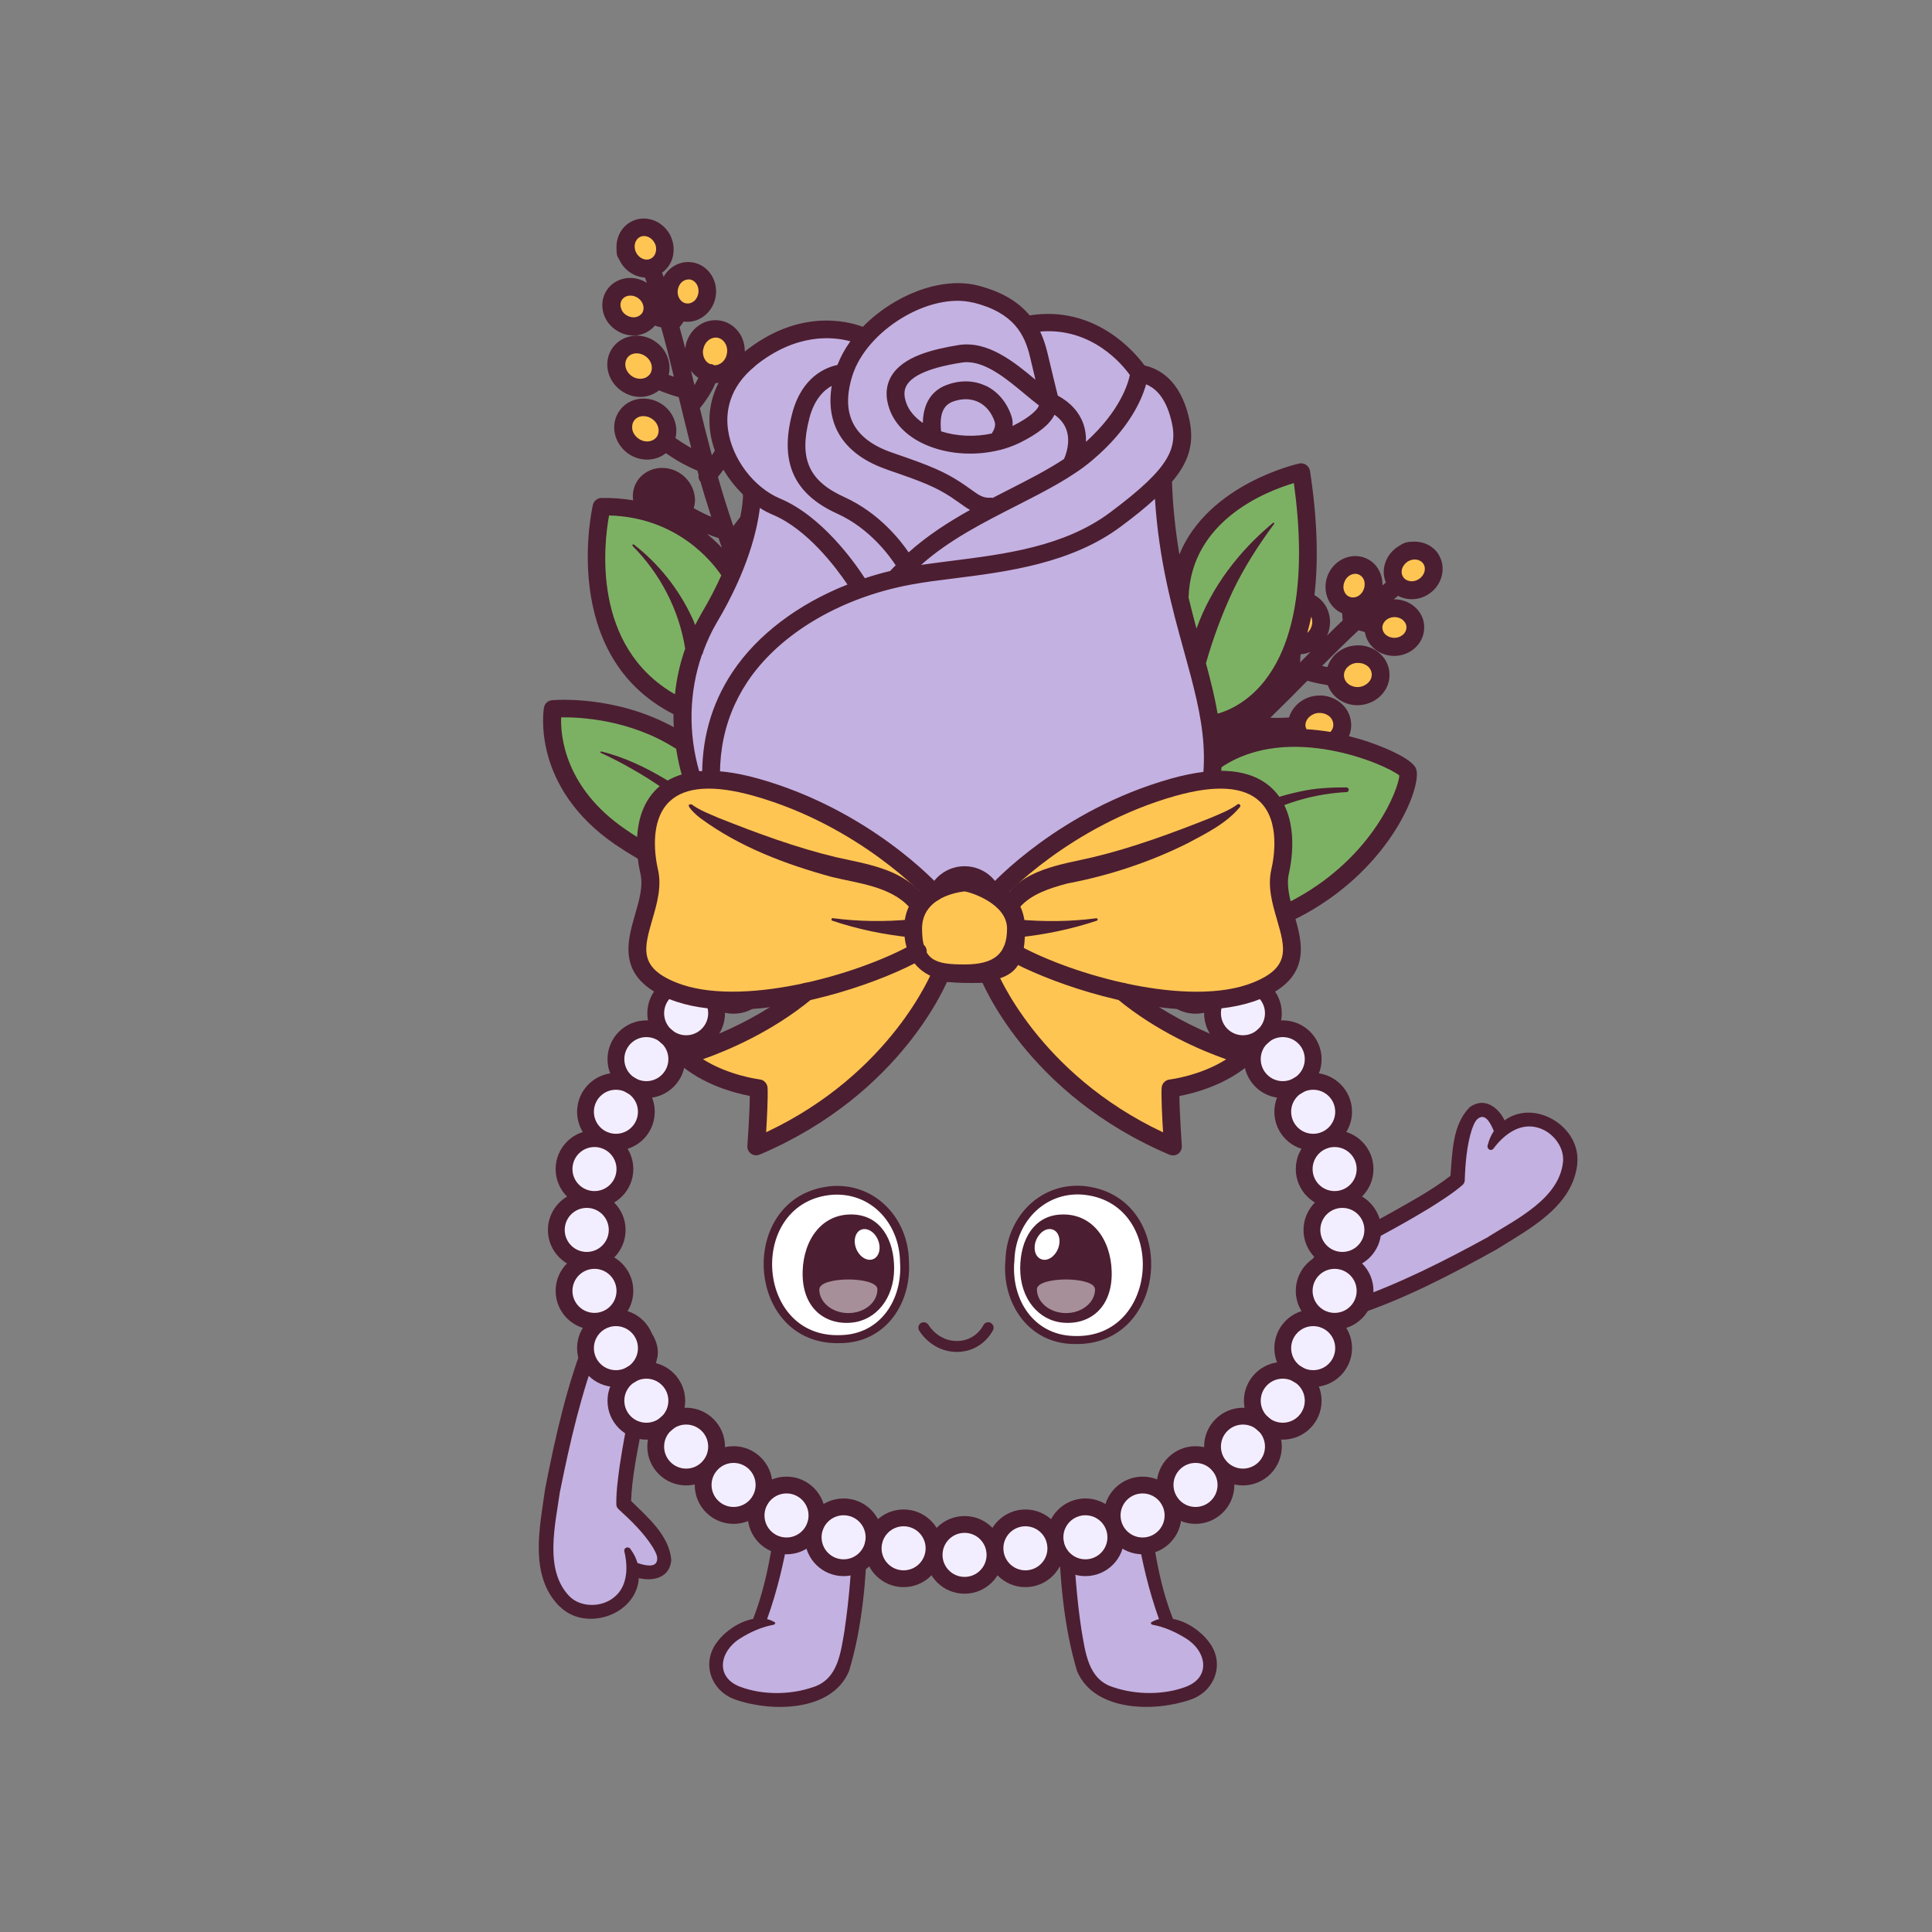 <?xml version="1.0" encoding="UTF-8"?>
<svg xmlns="http://www.w3.org/2000/svg" version="1.1" viewBox="0 0 2000 2000">
  <rect x="0" y="0" width="2000" height="2000" fill="#808080" stroke="none"/>
  <!-- Generator: Adobe Illustrator 29.5.1, SVG Export Plug-In . SVG Version: 2.1.0 Build 141)  -->
  <defs>
    <style>
      .st0 {
        fill: #f3eeff;
      }

      .st1 {
        fill: #c3b1e1;
      }

      .st2 {
        fill: #fff;
      }

      .st3 {
        fill: #4c1e31;
      }

      .st4 {
        fill: #fec553;
      }

      .st5 {
        fill: #7cb164;
      }

      .st6 {
        opacity: .5;
      }
    </style>
  </defs>
  <g id="right_foot">
    <g>
      <path class="st1" d="M1108.6,1574.3c.2,2.9.3,5.8.3,8.8,1.4,34.6,3.7,69.4,8.8,103.8l1,5.5c3.7,22.7,8,48.4,33.6,56,11.5,4,24.7,6.1,37.8,6.1,13.5,0,26.5-2.2,37.8-6.5,11.5-4.2,18.4-11.9,19.4-21.7,1.2-11.6-6.2-24.2-18.8-32-11.9-7.3-22.7-11.7-34.2-14,1.8-1,3.9-1.8,6.1-2.3l1.9-.6-.6-1.8c-10.4-29.1-17.6-59.2-22.5-89.7-.8-4.4-1.5-9-2.1-13.5-9.9-3.7-22.9-5.7-39.4-2.5-6.8,1.3-12.8,3.5-18,6.3l-11-1.8Z"/>
      <path class="st3" d="M1095.7,1585.1c1.5,49.1,5.3,97.9,19.2,144.6,17.6,42.4,80.5,42.8,117.7,29.7,25.4-8.7,35.7-37.9,18.9-59.6-7.9-10.8-22.6-21.3-37.2-23.9-7.5-18.8-12.6-38.5-16.5-58.6-2.5-12.9-4.5-26.1-6.4-39.2,0,0-3.3-8.8-17.6-14.6-7.1-3-16.9-5.2-30.4-5.2-15.4,0-26,3.9-33.2,8.7-11.7,7.9-14.6,18.1-14.6,18.1ZM1111.1,1590s6.3-18.8,32.4-18.8,33.6,14.9,33.6,14.9c5.1,30.6,12.2,60.7,22.7,90-2.9.7-5.7,1.8-8.4,3.6-.2,1,.6,2,1.6,2.2,12.9,2.4,24,7.6,34.4,14,22,13.5,26.4,40.7-.2,50.4-22.7,8.5-51.4,8.2-74.4.4-26.6-7.9-29.2-36.2-33.4-60.2-4.8-32-7.1-64.1-8.4-96.5Z"/>
    </g>
  </g>
  <g id="left_foot">
    <g>
      <path class="st1" d="M885.4,1574.3c-.2,2.9-.3,5.8-.3,8.8-1.4,34.6-3.7,69.4-8.8,103.8l-1,5.5c-3.7,22.7-8,48.4-33.6,56-11.5,4-24.7,6.1-37.8,6.1s-26.5-2.2-37.8-6.5c-11.5-4.2-18.4-11.9-19.4-21.7-1.2-11.6,6.2-24.2,18.8-32,11.9-7.3,22.7-11.7,34.2-14-1.8-1-3.9-1.8-6.1-2.3l-1.9-.6.6-1.8c10.4-29.1,17.6-59.2,22.5-89.7.8-4.4,1.5-9,2.1-13.5,9.9-3.7,22.9-5.7,39.4-2.5,6.8,1.3,12.8,3.5,18,6.3l11-1.8Z"/>
      <path class="st3" d="M883.7,1567c-7.2-4.8-17.7-8.7-33.2-8.7s-23.3,2.2-30.4,5.2c-14.2,5.8-17.6,14.6-17.6,14.6-1.8,13.1-3.9,26.2-6.4,39.2-4,20.1-9.1,39.8-16.5,58.6-14.6,2.7-29.4,13.1-37.2,23.9-16.7,21.7-6.5,50.9,18.9,59.6,37.2,13.1,100.2,12.8,117.7-29.7,14-46.7,17.7-95.5,19.2-144.6,0,0-2.9-10.3-14.6-18.1ZM874.5,1686.5c-4.2,23.9-6.7,52.2-33.4,60.2-23,7.9-51.6,8.1-74.4-.4-26.6-9.6-22.2-36.9-.2-50.4,10.3-6.4,21.4-11.5,34.4-14,1-.2,1.8-1.2,1.6-2.2-2.7-1.8-5.5-2.9-8.4-3.6,10.5-29.3,17.6-59.4,22.7-90,0,0,7.5-14.9,33.6-14.9s32.4,18.8,32.4,18.8c-1.3,32.3-3.6,64.5-8.4,96.5Z"/>
    </g>
  </g>
  <g id="left_hand">
    <g>
      <path class="st1" d="M609.1,1663c10,.9,19.9-1.9,27.3-7.8,18.1-13.9,14.2-39.4,11.7-49.8,0-.3,0-1,.4-1.4.3-.3.7-.5,1.2-.4.8,0,1.4.6,1.9,1.4,3.1,4.2,5.3,8.6,6.6,13.3l.3.9.9.3c4.4,1.4,7.9,2.3,10.9,2.6,8.1.7,10.8-2.9,11.6-6.1,1.2-5.2-1.2-9.5-3.6-14l-.7-1.3c-9.5-15.3-23.6-28.9-36.1-40.2-1-.9-1.6-2.3-1.6-3.7,0-12.9,1.5-24.6,3.2-36.9l.4-3.3c6.1-40.1,14.9-79.3,23.5-115.6,0-3.6-.9-8.2-2.9-11.4-3.5-6.2-11.1-10.4-20.6-11.3-4.5-.4-9.1,0-13,1.1-4,1.2-7.7,4.1-9.7,7.6l-.8,1.8-1.3,3.4c-19.4,50.7-31.5,104.7-40.7,150.8-.6,4.4-1.3,8.9-2.1,13.6-5.1,32.1-11.4,72.1,12,96.6,5.3,5.5,12.8,8.9,21.2,9.7Z"/>
      <path class="st3" d="M579.2,1662.8c26,26.4,77.8,10.1,82-27.3,0-.6,0-1.3,0-1.9,14.7,3.7,32.4-.2,33.7-18.8-2.2-25.4-24.3-44-41.6-61,.9-24,6.1-49.4,10.7-73.3,5-25.6,10.7-51.3,16.8-76.7.9-7.7-1.1-14.5-4.5-20.8-13.5-23.1-55.3-26.6-68.6-1.4-20.8,51.3-32.7,105.3-43.3,159.2-5.5,39.6-17.1,89.9,14.6,122ZM579.8,1543.6c10.2-50.7,22-102,40.6-150.5l1.3-3.3.7-1.6c1.7-2.8,4.9-5.6,8.6-6.7,10.3-2.9,25.8-.6,31.5,9.4,1.8,2.8,2.7,7,2.7,10-9.1,38.3-17.7,76.8-23.6,115.8-1.8,13.3-3.7,26.3-3.6,40.5,0,1.9.9,3.8,2.2,5,12.9,11.7,26.6,25,35.7,39.7,2.7,5,5.3,9,4.2,13.9-1.8,7-11.6,5.1-20.2,2.2-1.4-5-3.7-9.5-6.7-13.6-1.9-4.1-7.6-2.9-6.9,1.6,4.1,16.9,3.3,36.9-11.1,47.9-12.9,10.3-34.4,10.3-46-1.7-26.1-27.3-14.3-73.9-9.5-108.5Z"/>
    </g>
  </g>
  <g id="right_hand">
    <g>
      <path class="st1" d="M1613.7,1180.9c-5.7-8.3-14.3-14-23.5-15.9-22.3-4.9-39.4,14.4-45.6,23-.2.2-.7.7-1.3.6-.4,0-.8-.3-1.1-.7-.4-.6-.5-1.5,0-2.3,1.2-5.1,3.2-9.6,5.9-13.6l.6-.8-.4-.9c-1.7-4.3-3.4-7.6-5.1-10-4.6-6.7-9.1-6.4-12.1-5-4.8,2.5-6.5,7-8.4,11.8l-.5,1.4c-5.6,17.1-6.9,36.6-7.6,53.4,0,1.4-.7,2.7-1.8,3.6-9.8,8.4-19.8,14.6-30.3,21.3l-2.8,1.8c-34.6,21.1-70.3,39.6-103.6,56.3-2.8,2.3-5.7,6-6.9,9.6-2.5,6.7-.8,15.2,4.6,23,2.6,3.7,5.8,7,9.2,9.2,3.5,2.3,8.1,3.2,12,2.6l1.9-.5,3.4-1.1c51.3-17.7,100.4-43.2,141.7-65.8,3.8-2.4,7.7-4.7,11.7-7.1,27.9-16.8,62.5-37.6,66.2-71.3.8-7.5-1.4-15.5-6.2-22.4Z"/>
      <path class="st3" d="M1632.8,1204c3.5-36.9-42.3-66-73.7-45.3-.5.4-1,.8-1.5,1.2-6.6-13.6-21-24.7-36.1-13.8-18,18-18,46.9-20,71.1-19,14.8-41.7,27-62.9,39-22.8,12.7-46.1,24.8-69.5,36.4-6.5,4.3-10.4,10.1-13.1,16.8-9,25.3,15.2,59.4,43.1,53.5,52.6-17,101.7-42.6,149.8-69.3,33.8-21.2,79.9-44.7,84-89.7ZM1541.1,1280.2c-45.4,24.9-92.3,48.7-141.3,65.7l-3.4,1.1-1.7.5c-3.2.5-7.4-.1-10.7-2.3-8.9-6-17.1-19.4-13.1-30.2,1-3.1,3.6-6.6,5.9-8.5,35.2-17.7,70.2-35.9,103.8-56.4,11.3-7.2,22.5-14.1,33.3-23.3,1.5-1.3,2.4-3.1,2.4-4.9.6-17.4,2.1-36.4,7.4-52.8,2.1-5.3,3.5-9.9,8-12.2,6.5-3.1,11.3,5.6,14.7,14-2.9,4.3-4.9,8.9-6.1,13.9-1.9,4.1,2.7,7.7,5.7,4.3,10.3-14,26.1-26.2,43.8-22.3,16.2,3.3,30,19.7,28.2,36.3-4.1,37.5-47.4,58.5-77,77Z"/>
    </g>
  </g>
  <g id="body">
    <path class="st5" d="M697.7,720.3l2.5,1.4.3-2.8c1.8-16.2,5.3-31.9,10.6-47.7-5.7-35.7-21.9-69.9-46.1-97.7,20.9,18.4,37.9,41.3,49.7,66.7,1,1.9,1.7,3.8,2.5,5.8l2.2,5.7,1.8-3.7c2-4,4.1-8,6.4-11.9,7.8-13,14.8-26.3,20.7-39.6l.4-.9-.6-.8c-9.7-14.3-46.7-61-117.7-62.8h-1.6s-.3,1.5-.3,1.5c-5.8,31.2-18.1,137,69.1,187Z"/>
    <path class="st4" d="M1351.4,756.8h1.2c7.8.5,16,1.4,24.5,2.8l1,.2.7-.7c2.5-2.8,3.8-6.2,3.4-9.8-.3-3.7-2.2-7.1-5.3-9.5l-1.6-1c-2.6-1.6-5.7-2.5-9-2.5s-1,0-1.5,0c-8.9.8-15.7,7.9-15.1,15.8.2,1.2.6,2.2,1.2,3.6l.4,1.1Z"/>
    <path class="st4" d="M1404.4,684.4c-8.9.7-15.6,7.8-15,15.7.6,7.3,7.6,13,15.9,13s1,0,1.5,0c8.9-.8,15.6-7.9,15-15.7-.3-3.7-2.2-7-5.3-9.5-.5-.4-1.1-.8-1.6-1.1-2.6-1.6-5.7-2.5-9-2.5s-1,0-1.6,0Z"/>
    <path class="st4" d="M1358.8,650.6c1.8-4.2,2-8.8.3-13l-2.3-5.8-1.3,6.1c-1.4,6.6-2.6,11.9-4,16.6l-1.8,6.1,4.8-4.2c1.9-1.7,3.4-3.7,4.3-5.8Z"/>
    <path class="st4" d="M1451.6,639.1c-2.4-1.4-5.1-2.2-8.4-2.2h0c-8,.2-14.2,5.9-14.1,12.9.1,3.3,1.6,6.4,4.2,8.6,2.8,2.4,6.4,3.7,10.4,3.7h0c4-.1,7.5-1.6,10.3-4.2,2.5-2.3,3.8-5.5,3.8-8.8-.1-3.2-1.6-6.2-4.2-8.4-.7-.8-1.5-1.2-2.1-1.6Z"/>
    <path class="st4" d="M1396.1,619.4c1.4.6,3,.9,4.5.9,5.3,0,10.4-3.7,12.7-9.1,1.6-3.5,1.8-7.5.6-11.1-1-2.8-2.8-5-5.1-6.4-.3-.2-.6-.3-1.4-.7-1.4-.6-3-1-4.5-1-5.3,0-10.4,3.7-12.7,9.1-1.6,3.7-1.8,7.6-.5,11,1.1,3.4,3.4,5.9,6.4,7.1Z"/>
    <path class="st4" d="M1475.1,582.7c-2.2-3.4-6.1-5.4-10.5-5.4s-5.8.9-8.4,2.5c-3.3,2.2-5.6,5.3-6.6,8.9-.9,3.3-.3,6.8,1.4,9.4,2.1,3.4,6,5.4,10.4,5.4s5.8-.9,8.4-2.5c6.7-4.3,9-12.6,5.3-18.4Z"/>
    <path class="st4" d="M669.5,270.6c1.7,0,3.4-.4,5-1.1,2.9-1.5,5.1-4.1,6-7.4,1.1-3.6.7-7.6-1-11-2.5-5.1-7.5-8.5-12.6-8.5s-3.4.4-5,1.1c-2.8,1.4-4.9,3.8-5.9,6.9-1.2,3.6-.9,7.8.9,11.5,2.5,5.2,7.5,8.5,12.7,8.5Z"/>
    <path class="st4" d="M647.5,327.8c2.6,1.6,5.5,2.5,8.4,2.5s1.6,0,2.5-.2c3.4-.6,6.3-2.5,8-5.2,3.7-5.9,1.3-14.1-5.4-18.3-2.6-1.7-5.4-2.5-8.4-2.5s-1.6,0-2.4.2c-3.4.5-6.3,2.4-8.1,5.2-1.7,2.9-2.2,6.2-1.2,9.5,1,3.6,3.3,6.8,6.6,8.9Z"/>
    <path class="st4" d="M710.3,316c.5,0,1,.1,1.5.1,2.7,0,5.4-1,7.7-2.8,2.9-2.4,4.7-5.9,5.3-9.8,1.1-7.8-3.7-15-10.4-15.9-.6-.1-1.1-.1-1.6-.1-2.7,0-5.4,1-7.7,2.8-2.9,2.4-4.7,5.9-5.3,9.8-1.1,7.8,3.7,15,10.5,15.9Z"/>
    <path class="st4" d="M674.2,388.4c4.6-6.4,2.6-15.9-4.7-21.1-3.1-2.3-6.7-3.5-10.2-3.5h-1.9c-4,.7-7.4,2.6-9.5,5.5-4.6,6.4-2.5,15.9,4.7,21.2,3,2.2,6.7,3.4,10.3,3.4s8.8-2,11.3-5.5Z"/>
    <path class="st4" d="M735.1,378.9h1.2c.5,0,1.1.4,1.7.7l.8.5h1c7.3,0,13.6-6.1,14.7-14.1.6-4.5-.4-8.8-2.7-12.2-2.3-3.3-5.5-5.3-9.1-5.8-.7-.1-1.2-.1-1.9-.1-7.2,0-13.5,6.1-14.7,14.3-.6,4.4.4,8.7,2.8,12.2,1.2,1.8,3,3.3,6.2,4.7Z"/>
    <path class="st4" d="M676.5,432.3c-3.1-2.3-6.7-3.5-10.2-3.5h-1.9c-4,.6-7.2,2.5-9.5,5.5-2.1,3-2.9,6.8-2.2,10.8.8,4.1,3.3,7.8,6.9,10.4,3,2.2,6.7,3.5,10.3,3.5s8.8-2,11.3-5.5c4.5-6.5,2.4-15.9-4.8-21.1Z"/>
    <path class="st3" d="M674.2,506c-2.2,3-3,6.8-2.2,10.8.6,2.5,1.8,4.8,3.8,7.3l.4.4.5.2c4.6,1.4,9.4,3.1,14.5,5.3l.5.2h.6c3.6-.8,6.5-2.6,8.2-5.1,2.1-3,2.9-6.8,2.2-10.7-.8-4.2-3.3-7.9-6.9-10.5-3-2.2-6.7-3.4-10.2-3.4s-8.8,2-11.3,5.5Z"/>
    <path class="st5" d="M1340.2,771.2c-29.6,0-55.4,7.2-76.6,21.4l-.8.5v.9c-1.1,22.6-5.7,44.3-14.1,66.2l-2.1,5.6,4.9-3.4c29.7-20.4,61.5-34.3,94.7-41.3,16.6-3.8,33.4-4.3,47.6-4.3v1.2c-31,1.6-62.2,10.2-90.2,24.9-27.9,14.6-52.1,32.6-72.3,54l-.8,1c-11.1,18.7-24.5,35.4-39.7,49.8l-2.5,2.4,3.3.8c11.3,2.6,29.3,5.8,50.9,5.8,36.4,0,70.5-8.7,101.3-25.7,78.2-43.5,105.8-112.5,106.6-128.2v-.9s-.7-.6-.7-.6c-10.4-8.5-58.4-30-109.6-30Z"/>
    <path class="st5" d="M1238.3,657l2-5.6c13.5-38.2,38.7-74.1,72.5-103.8-16.2,22.4-28.9,43.5-38.8,64.3-10.8,23.2-20.3,48.8-27.5,74.2v.5c-.1,0,0,.5,0,.5,5.7,21,9.4,37,12.1,52l.4,2,2-.6c10.9-3.1,31.8-11.8,50.2-35.4,32.4-41.8,42.8-112.8,30-205.3l-.3-2.1-2.1.6c-25.3,7.4-107.9,38-110.3,120.7,2.7,11.1,5.5,21.8,8.2,32.2l1.5,5.8Z"/>
    <path class="st1" d="M1227.5,673.5c-12.2-44.1-26-94-30-157.1l-.2-3.9-2.9,2.6c-9,8.3-20.1,17.3-35.1,28.5-50.8,38-117.2,46.4-170.4,53.2h-1c-15.1,1.9-31,3.9-45.3,6.6-4.7.8-9.4,1.8-14.9,3.1-67.9,15.9-124.6,51.7-155.6,98.4-27.4,41.3-35.2,90.2-23.1,145.3.8,3.7,1.8,7.1,3.1,11.1,21.7,30.8,52.2,56.7,88.3,75,3.6,1.9,5.1,6.3,3.3,10-1.3,2.5-3.9,4.1-6.6,4.1s-2.2-.3-3.3-.8c-10.7-5.4-20.9-11.5-31.1-18.5l-2.2,2.9c70.7,60.5,183.1,65.5,184.3,65.5h0c1.6.2,10.4,1.2,24.2,1.2,35.3,0,102.9-6.8,159-52.2l.8-.7v-.2c24.7-20.1,44.6-45.9,59.2-76.6,34.4-72.2,19.1-127.6-.4-197.8Z"/>
    <path class="st1" d="M1129.5,474.9c-20.8,17.7-48.4,31.8-77.9,46.8l-.9.5c-34.2,17.5-69.6,35.5-98.4,61.2l-4.6,4.1,6.2-.9c10.3-1.6,21.1-3,32.7-4.4,54.4-6.8,116.1-14.6,164-50.4,64.6-48.3,72.5-68.7,62.6-102.1-5.2-17.5-14-28.8-26-33.7l-1.9-.8-.6,2c-4.2,15.1-16.9,45.3-55,77.6Z"/>
    <path class="st1" d="M1082.6,366.1c4.1,17.2,8.9,36.9,10.6,43.9l.2.8.7.4c12.9,7,21.6,16.5,25.7,28.3,1.9,5.5,2.8,11.4,2.6,17.9v4.3c-.1,0,3.1-2.9,3.1-2.9,36.2-32.8,44.3-62,45.9-70.1l.2-.8-.5-.6c-7.7-10.8-36.6-46.1-85.8-46.1s-5.7.1-8.6.4l-2.6.2,1.1,2.4c3.1,6.8,5.6,14.2,7.5,22Z"/>
    <path class="st1" d="M1013.6,414.5c-4.3-2.1-8.9-3.1-13.9-3.1s-9,.8-13.6,2.5c-11.2,4-15.6,14.4-13.8,32.8v1.2c.1,0,1.3.4,1.3.4,9.8,3.1,20.2,4.7,31,4.7s15-.8,22.2-2.3l.7-.2.4-.6c2.5-3.6,5.1-9,3.3-14-3.3-9.8-9.6-17.4-17.7-21.3Z"/>
    <path class="st1" d="M1049.2,442.8c18.9-9.5,27-17.9,28.2-22.5l.3-1.2-1-.7c-4.6-3.5-9.4-7.4-14.4-11.6-18.9-15.7-40.3-33.6-61.6-33.6s-3.9.2-5.8.5c-11.9,1.9-48.1,7.6-57.8,24.2-3.3,5.5-3.5,12.2-.5,20.3,2.8,7.9,8.9,15.2,17.7,21.2l2.8,1.9v-3.4c.6-24.6,13.5-34.1,24.2-37.8,6.3-2.3,12.5-3.4,18.6-3.4s13.9,1.6,20.2,4.6c11.6,5.6,20.6,16.2,25.3,29.8,1.1,3.3,1.5,6.7,1.2,10l-.3,3.3,2.9-1.5Z"/>
    <path class="st1" d="M923.7,470.4c39.2,13.4,52.9,19.3,69.7,30.2,3.9,2.6,7.3,5,10.5,7.3,8.2,5.9,12.7,9.1,20.2,9.1s1.8,0,2.5,0l1.3.3,17-8.7c20.9-10.7,40.6-20.8,57.7-32l.5-.3.2-.5c2.3-5.2,7.2-18.6,2.6-31.6-2.2-6.4-6.5-11.8-13-16.6l-1.8-1.3-1,2c-4.6,9.6-16.2,18.8-35.4,28.3-6.1,2.9-12.8,5.3-19.4,7.1h-1.1c0,0-.2.3-.2.3-9.6,2.4-19.7,3.7-29.9,3.7-15,0-29.6-2.7-42.4-7.9-19.5-7.8-33.4-20.9-39.1-36.7-4.5-12.2-3.9-23.3,1.6-32.8,11.6-19.8,42.6-27.2,68.3-31.4,2.7-.4,5.4-.6,8.1-.6,26.8,0,51.8,20.9,70,36.2l4.3,3.6-6.8-28.6c-5.6-23.8-16.7-47.2-60.2-58.1-5.3-1.3-10.9-2-16.8-2-44.9,0-97.6,37.7-110.5,79-12.8,41.1,1.3,67.9,43,82Z"/>
    <path class="st1" d="M863.4,396.1l-3.3,1.8c-8,4.4-18.6,13.9-24,34.5-11.3,43.2-.8,66.8,37.4,84,35.4,16.1,57.6,44.8,65.5,56.5l1.2,1.8,1.6-1.4c16.9-15.1,37-29,63.2-43.7l2.9-1.6-2.9-1.6c-3.3-1.9-6.4-4.1-9.9-6.6-2.8-2-6-4.3-9.8-6.8-15.6-10.1-28-15.4-66.4-28.5-43.5-14.9-62.9-44.1-56.2-84.6l.6-3.7Z"/>
    <path class="st1" d="M800.8,531.2c-4.4-1.9-8.9-4.2-13.2-7l-2.5-1.6-.4,2.9c-3.1,25-13.3,65.8-44.4,118-5.3,9-9.9,18.8-14.1,30.4-.1,1.1-.6,2.1-1.5,3.6-13.3,38.7-14.2,82-2.5,122.2.7,2.4,1.5,4.8,2.2,7.1l.7,2.2,3.6-.6c-1.3-41.3,9.1-78.9,30.9-111.7,25.1-37.8,67.1-69.8,118.2-90l2.1-.8-1.3-1.9c-11.4-16.8-41.8-57.6-78.1-72.8Z"/>
    <path class="st1" d="M751.8,445.4c4.2,30.3,27.2,60.7,54.7,72.2,43.4,18.2,77.7,67.3,87.1,81.9l.8,1.2,1.4-.5c8.4-2.8,17.2-5.3,26.1-7.4h.6c0-.1.4-.6.4-.6,1.5-1.7,3-3.2,4.5-4.7l2.2-2.2-.8-1.3c-5.7-8.8-27.1-38.7-61.2-54.1-44-20-58.6-52.2-45.7-101.3,9.5-36.4,32.6-46.4,45.5-49.1l1-.2.4-.9c3.3-8.5,7.8-16.6,13.2-24.1l1.6-2.2-2.6-.7c-8-2.2-16.4-3.2-25-3.2-26,0-51.3,9.8-75.3,29.1-28.6,23.2-31.4,49.8-28.7,68Z"/>
    <path class="st5" d="M738.2,867.2c-5.1-7.4-9.8-15.2-14.6-24.5-22.1-19.1-45.3-35.5-69-48.8-6.9-3.9-13.7-7.6-20.3-10.9,17,5.5,34.7,13.7,53.6,25,7.5,4.5,15.1,9.8,24,16.5l5.2,4-2.4-6.1c-2.7-6.8-4.8-13-6.4-18.7-2.6-8.7-4.6-18.2-6.4-29.2l-1.1-1.3-.8-.4c-45.8-29-96.5-32.2-116.2-32.2h-4.5s0,1.8,0,1.8c-.7,21,4.5,74.3,67.2,117.4,44.5,30.5,81.1,39.8,104,42.2l3.5.4-1.7-3.1c-5.7-10.2-10.3-20.8-13.9-32.1Z"/>
    <g>
      <g>
        <circle class="st0" cx="998.5" cy="1609.6" r="31.5"/>
        <circle class="st0" cx="1061.5" cy="1602.8" r="31.5"/>
        <circle class="st0" cx="1123.6" cy="1591.4" r="31.5"/>
        <circle class="st0" cx="1182.8" cy="1568.8" r="31.5"/>
        <circle class="st0" cx="1237.6" cy="1537.3" r="31.5"/>
        <circle class="st0" cx="1286.7" cy="1497.5" r="31.5"/>
        <circle class="st0" cx="1327.9" cy="1450" r="31.5"/>
        <circle class="st0" cx="1359.4" cy="1395.6" r="31.5"/>
        <circle class="st0" cx="1381.6" cy="1336.3" r="31.5"/>
        <circle class="st0" cx="1389.6" cy="1273.2" r="31.5"/>
        <circle class="st0" cx="935.4" cy="1602.8" r="31.5"/>
        <circle class="st0" cx="873.4" cy="1591.4" r="31.5"/>
        <circle class="st0" cx="814.2" cy="1568.8" r="31.5"/>
        <circle class="st0" cx="759.4" cy="1537.3" r="31.5"/>
        <circle class="st0" cx="710.3" cy="1497.5" r="31.5"/>
        <circle class="st0" cx="669.1" cy="1450" r="31.5"/>
        <circle class="st0" cx="637.6" cy="1395.6" r="31.5"/>
        <circle class="st0" cx="615.4" cy="1336.3" r="31.5"/>
        <circle class="st0" cx="607.4" cy="1273.2" r="31.5"/>
      </g>
      <g>
        <circle class="st0" cx="998.5" cy="936.9" r="31.5"/>
        <circle class="st0" cx="935.4" cy="943.7" r="31.5"/>
        <circle class="st0" cx="873.4" cy="955.1" r="31.5"/>
        <circle class="st0" cx="814.2" cy="977.7" r="31.5"/>
        <circle class="st0" cx="759.4" cy="1009.2" r="31.5"/>
        <circle class="st0" cx="710.3" cy="1048.9" r="31.5"/>
        <circle class="st0" cx="669.1" cy="1096.4" r="31.5"/>
        <circle class="st0" cx="637.6" cy="1150.9" r="31.5"/>
        <circle class="st0" cx="615.4" cy="1210.2" r="31.5"/>
        <circle class="st0" cx="1061.5" cy="943.7" r="31.5"/>
        <circle class="st0" cx="1123.6" cy="955.1" r="31.5"/>
        <circle class="st0" cx="1182.8" cy="977.7" r="31.5"/>
        <circle class="st0" cx="1237.6" cy="1009.2" r="31.5"/>
        <circle class="st0" cx="1286.7" cy="1048.9" r="31.5"/>
        <circle class="st0" cx="1327.9" cy="1096.4" r="31.5"/>
        <circle class="st0" cx="1359.4" cy="1150.9" r="31.5"/>
        <circle class="st0" cx="1381.6" cy="1210.2" r="31.5"/>
      </g>
    </g>
    <g>
      <g>
        <path class="st3" d="M998.5,1649.8c-22.2,0-40.2-18-40.2-40.2s18-40.2,40.2-40.2,40.2,18,40.2,40.2-18.1,40.2-40.2,40.2ZM998.5,1586.8c-12.6,0-22.8,10.2-22.8,22.8s10.2,22.8,22.8,22.8,22.8-10.2,22.8-22.8-10.2-22.8-22.8-22.8Z"/>
        <path class="st3" d="M1061.5,1643c-22.2,0-40.2-18-40.2-40.2s18.1-40.2,40.2-40.2,40.2,18,40.2,40.2-18,40.2-40.2,40.2ZM1061.5,1580c-12.6,0-22.8,10.2-22.8,22.8s10.2,22.8,22.8,22.8,22.8-10.2,22.8-22.8-10.2-22.8-22.8-22.8Z"/>
        <path class="st3" d="M1123.6,1631.6c-22.2,0-40.2-18-40.2-40.2s18.1-40.2,40.2-40.2,40.2,18,40.2,40.2-18,40.2-40.2,40.2ZM1123.6,1568.6c-12.6,0-22.8,10.2-22.8,22.8s10.2,22.8,22.8,22.8,22.8-10.2,22.8-22.8-10.2-22.8-22.8-22.8Z"/>
        <path class="st3" d="M1182.8,1609c-22.2,0-40.2-18-40.2-40.2s18.1-40.2,40.2-40.2,40.2,18,40.2,40.2-18.1,40.2-40.2,40.2ZM1182.8,1546c-12.6,0-22.8,10.2-22.8,22.8s10.2,22.8,22.8,22.8,22.8-10.2,22.8-22.8-10.2-22.8-22.8-22.8Z"/>
        <path class="st3" d="M1237.6,1577.5c-22.2,0-40.2-18-40.2-40.2s18.1-40.2,40.2-40.2,40.2,18,40.2,40.2-18.1,40.2-40.2,40.2ZM1237.6,1514.4c-12.6,0-22.8,10.2-22.8,22.8s10.2,22.8,22.8,22.8,22.8-10.2,22.8-22.8-10.2-22.8-22.8-22.8Z"/>
        <path class="st3" d="M1286.7,1537.7c-22.2,0-40.2-18-40.2-40.2s18.1-40.2,40.2-40.2,40.2,18,40.2,40.2-18.1,40.2-40.2,40.2ZM1286.7,1474.7c-12.6,0-22.8,10.2-22.8,22.8s10.2,22.8,22.8,22.8,22.8-10.2,22.8-22.8-10.2-22.8-22.8-22.8Z"/>
        <path class="st3" d="M1327.9,1490.3c-22.2,0-40.2-18-40.2-40.2s18.1-40.2,40.2-40.2,40.2,18,40.2,40.2-18,40.2-40.2,40.2ZM1327.9,1427.2c-12.6,0-22.8,10.2-22.8,22.8s10.2,22.8,22.8,22.8,22.8-10.2,22.8-22.8-10.2-22.8-22.8-22.8Z"/>
        <path class="st3" d="M1359.4,1435.8c-22.2,0-40.2-18-40.2-40.2s18-40.2,40.2-40.2,40.2,18,40.2,40.2-18.1,40.2-40.2,40.2ZM1359.4,1372.8c-12.6,0-22.8,10.2-22.8,22.8s10.2,22.8,22.8,22.8,22.8-10.2,22.8-22.8-10.2-22.8-22.8-22.8Z"/>
        <path class="st3" d="M1381.6,1376.5c-22.2,0-40.2-18-40.2-40.2s18-40.2,40.2-40.2,40.2,18,40.2,40.2-18.1,40.2-40.2,40.2ZM1381.6,1313.5c-12.6,0-22.8,10.2-22.8,22.8s10.2,22.8,22.8,22.8,22.8-10.2,22.8-22.8-10.2-22.8-22.8-22.8Z"/>
        <path class="st3" d="M1389.6,1313.5c-22.2,0-40.2-18-40.2-40.2s18-40.2,40.2-40.2,40.2,18,40.2,40.2-18.1,40.2-40.2,40.2ZM1389.6,1250.4c-12.6,0-22.8,10.2-22.8,22.8s10.2,22.8,22.8,22.8,22.8-10.2,22.8-22.8-10.2-22.8-22.8-22.8Z"/>
        <path class="st3" d="M935.4,1643c-22.2,0-40.2-18-40.2-40.2s18-40.2,40.2-40.2,40.2,18,40.2,40.2-18.1,40.2-40.2,40.2ZM935.4,1580c-12.6,0-22.8,10.2-22.8,22.8s10.2,22.8,22.8,22.8,22.8-10.2,22.8-22.8-10.2-22.8-22.8-22.8Z"/>
        <path class="st3" d="M873.3,1631.6c-22.2,0-40.2-18-40.2-40.2s18-40.2,40.2-40.2,40.2,18,40.2,40.2-18.1,40.2-40.2,40.2ZM873.3,1568.6c-12.6,0-22.8,10.2-22.8,22.8s10.2,22.8,22.8,22.8,22.8-10.2,22.8-22.8-10.2-22.8-22.8-22.8Z"/>
        <path class="st3" d="M814.2,1609c-22.2,0-40.2-18-40.2-40.2s18.1-40.2,40.2-40.2,40.2,18,40.2,40.2-18.1,40.2-40.2,40.2ZM814.2,1546c-12.6,0-22.8,10.2-22.8,22.8s10.2,22.8,22.8,22.8,22.8-10.2,22.8-22.8-10.2-22.8-22.8-22.8Z"/>
        <path class="st3" d="M759.4,1577.5c-22.2,0-40.2-18-40.2-40.2s18.1-40.2,40.2-40.2,40.2,18,40.2,40.2-18,40.2-40.2,40.2ZM759.4,1514.4c-12.6,0-22.8,10.2-22.8,22.8s10.2,22.8,22.8,22.8,22.8-10.2,22.8-22.8-10.2-22.8-22.8-22.8Z"/>
        <path class="st3" d="M710.3,1537.7c-22.2,0-40.2-18-40.2-40.2s18.1-40.2,40.2-40.2,40.2,18,40.2,40.2-18.1,40.2-40.2,40.2ZM710.3,1474.7c-12.6,0-22.8,10.2-22.8,22.8s10.2,22.8,22.8,22.8,22.8-10.2,22.8-22.8-10.2-22.8-22.8-22.8Z"/>
        <path class="st3" d="M669.1,1490.3c-22.2,0-40.2-18-40.2-40.2s18-40.2,40.2-40.2,40.2,18,40.2,40.2-18.1,40.2-40.2,40.2ZM669.1,1427.2c-12.6,0-22.8,10.2-22.8,22.8s10.2,22.8,22.8,22.8,22.8-10.2,22.8-22.8-10.2-22.8-22.8-22.8Z"/>
        <path class="st3" d="M637.6,1435.8c-22.2,0-40.2-18-40.2-40.2s18.1-40.2,40.2-40.2,40.2,18,40.2,40.2-18,40.2-40.2,40.2ZM637.6,1372.8c-12.6,0-22.8,10.2-22.8,22.8s10.2,22.8,22.8,22.8,22.8-10.2,22.8-22.8-10.2-22.8-22.8-22.8Z"/>
        <path class="st3" d="M615.4,1376.5c-22.2,0-40.2-18-40.2-40.2s18-40.2,40.2-40.2,40.2,18,40.2,40.2-18.1,40.2-40.2,40.2ZM615.4,1313.5c-12.6,0-22.8,10.2-22.8,22.8s10.2,22.8,22.8,22.8,22.8-10.2,22.8-22.8-10.2-22.8-22.8-22.8Z"/>
        <path class="st3" d="M607.4,1313.5c-22.2,0-40.2-18-40.2-40.2s18.1-40.2,40.2-40.2,40.2,18,40.2,40.2-18,40.2-40.2,40.2ZM607.4,1250.4c-12.6,0-22.8,10.2-22.8,22.8s10.2,22.8,22.8,22.8,22.8-10.2,22.8-22.8-10.2-22.8-22.8-22.8Z"/>
      </g>
      <g>
        <path class="st3" d="M998.5,977.1c-22.2,0-40.2-18-40.2-40.2s18-40.2,40.2-40.2,40.2,18,40.2,40.2-18.1,40.2-40.2,40.2ZM998.5,914c-12.6,0-22.8,10.2-22.8,22.8s10.2,22.8,22.8,22.8,22.8-10.2,22.8-22.8-10.2-22.8-22.8-22.8Z"/>
        <path class="st3" d="M935.4,983.9c-22.2,0-40.2-18-40.2-40.2s18-40.2,40.2-40.2,40.2,18,40.2,40.2-18.1,40.2-40.2,40.2ZM935.4,920.8c-12.6,0-22.8,10.2-22.8,22.8s10.2,22.8,22.8,22.8,22.8-10.2,22.8-22.8-10.2-22.8-22.8-22.8Z"/>
        <path class="st3" d="M873.3,995.3c-22.2,0-40.2-18-40.2-40.2s18-40.2,40.2-40.2,40.2,18,40.2,40.2-18.1,40.2-40.2,40.2ZM873.3,932.2c-12.6,0-22.8,10.2-22.8,22.8s10.2,22.8,22.8,22.8,22.8-10.2,22.8-22.8-10.2-22.8-22.8-22.8Z"/>
        <path class="st3" d="M814.2,1017.9c-22.2,0-40.2-18-40.2-40.2s18.1-40.2,40.2-40.2,40.2,18,40.2,40.2-18.1,40.2-40.2,40.2ZM814.2,954.9c-12.6,0-22.8,10.2-22.8,22.8s10.2,22.8,22.8,22.8,22.8-10.2,22.8-22.8-10.2-22.8-22.8-22.8Z"/>
        <path class="st3" d="M759.4,1049.4c-22.2,0-40.2-18-40.2-40.2s18.1-40.2,40.2-40.2,40.2,18,40.2,40.2-18,40.2-40.2,40.2ZM759.4,986.4c-12.6,0-22.8,10.2-22.8,22.8s10.2,22.8,22.8,22.8,22.8-10.2,22.8-22.8-10.2-22.8-22.8-22.8Z"/>
        <path class="st3" d="M710.3,1089.2c-22.2,0-40.2-18-40.2-40.2s18.1-40.2,40.2-40.2,40.2,18,40.2,40.2-18.1,40.2-40.2,40.2ZM710.3,1026.1c-12.6,0-22.8,10.2-22.8,22.8s10.2,22.8,22.8,22.8,22.8-10.2,22.8-22.8-10.2-22.8-22.8-22.8Z"/>
        <path class="st3" d="M669.1,1136.7c-22.2,0-40.2-18-40.2-40.2s18-40.2,40.2-40.2,40.2,18,40.2,40.2-18.1,40.2-40.2,40.2ZM669.1,1073.6c-12.6,0-22.8,10.2-22.8,22.8s10.2,22.8,22.8,22.8,22.8-10.2,22.8-22.8-10.2-22.8-22.8-22.8Z"/>
        <path class="st3" d="M637.6,1191.1c-22.2,0-40.2-18-40.2-40.2s18.1-40.2,40.2-40.2,40.2,18,40.2,40.2-18,40.2-40.2,40.2ZM637.6,1128.1c-12.6,0-22.8,10.2-22.8,22.8s10.2,22.8,22.8,22.8,22.8-10.2,22.8-22.8-10.2-22.8-22.8-22.8Z"/>
        <path class="st3" d="M615.4,1250.4c-22.2,0-40.2-18-40.2-40.2s18-40.2,40.2-40.2,40.2,18,40.2,40.2-18.1,40.2-40.2,40.2ZM615.4,1187.4c-12.6,0-22.8,10.2-22.8,22.8s10.2,22.8,22.8,22.8,22.8-10.2,22.8-22.8-10.2-22.8-22.8-22.8Z"/>
        <path class="st3" d="M1061.5,983.9c-22.2,0-40.2-18-40.2-40.2s18.1-40.2,40.2-40.2,40.2,18,40.2,40.2-18,40.2-40.2,40.2ZM1061.5,920.8c-12.6,0-22.8,10.2-22.8,22.8s10.2,22.8,22.8,22.8,22.8-10.2,22.8-22.8-10.2-22.8-22.8-22.8Z"/>
        <path class="st3" d="M1123.6,995.3c-22.2,0-40.2-18-40.2-40.2s18.1-40.2,40.2-40.2,40.2,18,40.2,40.2-18,40.2-40.2,40.2ZM1123.6,932.2c-12.6,0-22.8,10.2-22.8,22.8s10.2,22.8,22.8,22.8,22.8-10.2,22.8-22.8-10.2-22.8-22.8-22.8Z"/>
        <path class="st3" d="M1182.8,1017.9c-22.2,0-40.2-18-40.2-40.2s18.1-40.2,40.2-40.2,40.2,18,40.2,40.2-18.1,40.2-40.2,40.2ZM1182.8,954.9c-12.6,0-22.8,10.2-22.8,22.8s10.2,22.8,22.8,22.8,22.8-10.2,22.8-22.8-10.2-22.8-22.8-22.8Z"/>
        <path class="st3" d="M1237.6,1049.4c-22.2,0-40.2-18-40.2-40.2s18.1-40.2,40.2-40.2,40.2,18,40.2,40.2-18.1,40.2-40.2,40.2ZM1237.6,986.4c-12.6,0-22.8,10.2-22.8,22.8s10.2,22.8,22.8,22.8,22.8-10.2,22.8-22.8-10.2-22.8-22.8-22.8Z"/>
        <path class="st3" d="M1286.7,1089.2c-22.2,0-40.2-18-40.2-40.2s18.1-40.2,40.2-40.2,40.2,18,40.2,40.2-18.1,40.2-40.2,40.2ZM1286.7,1026.1c-12.6,0-22.8,10.2-22.8,22.8s10.2,22.8,22.8,22.8,22.8-10.2,22.8-22.8-10.2-22.8-22.8-22.8Z"/>
        <path class="st3" d="M1327.9,1136.7c-22.2,0-40.2-18-40.2-40.2s18.1-40.2,40.2-40.2,40.2,18,40.2,40.2-18,40.2-40.2,40.2ZM1327.9,1073.6c-12.6,0-22.8,10.2-22.8,22.8s10.2,22.8,22.8,22.8,22.8-10.2,22.8-22.8-10.2-22.8-22.8-22.8Z"/>
        <path class="st3" d="M1359.4,1191.1c-22.2,0-40.2-18-40.2-40.2s18-40.2,40.2-40.2,40.2,18,40.2,40.2-18.1,40.2-40.2,40.2ZM1359.4,1128.1c-12.6,0-22.8,10.2-22.8,22.8s10.2,22.8,22.8,22.8,22.8-10.2,22.8-22.8-10.2-22.8-22.8-22.8Z"/>
        <path class="st3" d="M1381.6,1250.4c-22.2,0-40.2-18-40.2-40.2s18-40.2,40.2-40.2,40.2,18,40.2,40.2-18.1,40.2-40.2,40.2ZM1381.6,1187.4c-12.6,0-22.8,10.2-22.8,22.8s10.2,22.8,22.8,22.8,22.8-10.2,22.8-22.8-10.2-22.8-22.8-22.8Z"/>
      </g>
    </g>
    <path class="st3" d="M1489,573.6c-5.4-8.4-14.8-12.9-24.5-12.9s-11.9,1.7-17.4,5.2c-6.8,4.4-11.7,11.1-13.7,18.8-1.7,6.3-1.1,12.7,1.3,18.4-1.2.9-2.4,1.8-3.5,2.9,0-3.8-.5-7.6-1.8-11.2-2.7-7.8-8.1-13.8-15.4-16.9-14.9-6.4-32.4,1.2-39.2,16.9-3.2,7.4-3.5,15.6-.9,23.1,2.2,6.5,6.5,11.7,12,15.2,1.1.6,2.3,1.2,3.5,1.8h0c0,2,.3,4.4.6,7.3-5.5,5.2-11,10.5-16.5,16,.2-.3.4-.6.5-.8,6.9-15.8.8-33.7-13.3-41.3,4.3-36.7,2.9-79.6-4.6-128.6-.5-2.5-1.8-4.7-3.9-6.2-2.1-1.5-4.7-2-7.2-1.5-1.1.3-94,20.7-124.1,94.1-3.9-23-6.7-47.9-7.7-75.1,20.7-24.4,24-45.6,15.7-73.5-11.2-37.5-34.6-44.7-44.1-47-9.7-13.3-50.9-62.6-118.9-51.8-10.7-12.9-27.3-24.3-54-31-38.2-9.5-87.1,10.4-118.7,42.8-17.3-6.4-66.9-18.4-122.2,25.6,0-6.9-1.8-13.8-5.8-19.4-4.9-7.1-12.3-11.7-20.6-12.8-16.9-2.3-32.7,10.3-35.2,28.3v1c-1.9-7.5-3.9-15-5.9-22.3,1.8-2.3,3.1-4.3,4.3-5.9h0c1.3.2,2.5.3,3.8.3,6.6,0,12.9-2.3,18.2-6.7,6.1-5.1,10.1-12.3,11.2-20.3,2.3-16.9-8.8-32.4-24.8-34.6-7.9-1.1-15.7,1.2-22,6.4-3,2.4-5.4,5.4-7.2,8.7-.6-1.4-1.1-2.9-1.6-4.3,5-3.7,8.8-8.8,10.7-15.1,2.2-7.6,1.5-15.8-2-23.1-7.5-15.3-25.4-22.2-39.8-15.1-10.2,4.9-16.1,15.4-16.1,26.5s1.1,9.6,3.3,14.1c5.2,10.6,15.4,17.1,26.1,17.7.7,1.8,1.4,3.6,2,5.5-6.8-4.3-14.9-6-22.6-4.6-8,1.4-14.9,5.9-19.1,12.6-4.3,6.7-5.5,14.8-3.4,22.7,2,7.7,6.9,14.2,13.8,18.6,5.3,3.4,11.3,5.2,17.3,5.2s3.6-.2,5.5-.5c6.7-1.2,12.6-4.7,16.8-9.7,1.8.6,4.1,1.2,6.5,1.8,4.7,16.7,9,33.7,13.2,51.2-1.9-.7-3.7-1.4-5.4-2,3-12.2-1.8-25.8-13.1-34-6.9-5.1-15.4-7.4-23.7-6.4-8.6,1-16.1,5.3-21.1,12.1-10.1,13.8-6.3,33.7,8.4,44.4,6.1,4.4,13.1,6.7,20,6.7s14-2.4,19.5-6.8c5,2,12.5,4.9,20.4,7,4.1,16.8,8.3,34.3,13,52.7-6.8-3.8-12.6-7.6-16.4-10.3,3.1-12.2-1.6-26.1-12.9-34.3-7-5.1-15.4-7.3-23.8-6.4-8.6,1-16.1,5.3-21,12.1-5,6.8-6.7,15.2-5.1,23.7,1.7,8.2,6.5,15.5,13.4,20.6,6.1,4.4,13.1,6.6,20.1,6.6s14-2.3,19.4-6.7c7.2,5.1,19.1,12.6,32.7,18.1.4,1.5.7,2.9,1.2,4.3-.5,2.6.3,5.3,2,7.3,3.3,11.7,7.1,23.8,11.1,36.2-5.2-2.1-11.3-5.1-18.1-8.9,1.3-4.6,1.7-9.5.6-14.5-1.7-8.2-6.4-15.6-13.4-20.7-14.7-10.6-34.7-8-44.8,5.7-4.5,6.2-6.2,13.7-5.2,21.3-10.2-1.7-21.1-2.6-32.7-2.4-4.3,0-7.9,3-8.9,7-.4,1.6-36.3,156.1,83.4,216.8,0,4.5,0,9.1.3,13.5-60.9-33.5-123.4-28.2-126.2-27.9-4.2.4-7.5,3.5-8.2,7.7-.6,3.3-12.8,82.2,73.6,141.5,57.4,39.3,102.3,45.9,126.2,45.9,68.2,89.6,213.6,96.5,220.3,96.7.5,0,8.8.9,22.5.9,35.9,0,108.3-6.7,169-53.5,10.1,3.2,34.8,9.9,67.4,9.9s70.2-6.3,109.6-28.2c89.8-49.9,120.8-132.8,114.2-150-4.3-11.1-37-24.3-57.9-30.6-3.5-1-7.5-2-11.6-3.1,1.9-4.3,2.7-9.1,2.2-13.9-.6-8.4-4.8-16-11.7-21.3-6.6-5.1-15-7.6-23.6-6.8-14,1.2-25.2,10.5-28.9,22.6-4.7.4-11.6.6-19.4.3,13.6-13.2,26.3-26,38.4-38.3,7.9,2.3,15.8,3.7,21.1,4.6,2.4,6.6,7.1,12.2,13.2,15.9,5.8,3.5,12.9,5.4,20.5,4.7,18-1.6,31.6-16.6,30.1-33.6-.6-8.4-4.8-16-11.7-21.3-6.7-5.2-15-7.6-23.6-6.8-14,1.1-25,10.3-28.8,22.3-1.8-.3-3.6-.6-5.6-1.1,12.6-12.7,25-25,37.8-37,2.3.8,4.5,1.4,6.5,1.9,1.1,6.5,4.3,12.4,9.4,16.9,1.3,1.2,2.8,2.3,4.3,3.2,5.2,3.1,11.2,4.7,17.5,4.6,8.1-.3,15.7-3.3,21.4-8.9,5.8-5.6,9-13.1,8.8-21.2,0-7.9-3.6-15.2-9.8-20.7-5.9-5.2-13.7-7.9-21.7-7.8,1.5-1.2,3-2.4,4.5-3.6,9.4,5,21.5,4.8,31.5-1.7,14.3-9.2,18.9-27.8,10.2-41.4ZM664.8,324c-1.5,2.2-4,3.8-6.8,4.3-3.2.6-6.6-.2-9.5-2-3-1.8-5-4.6-5.8-7.8-.8-2.9-.4-5.7,1-8,1.5-2.3,3.9-3.9,6.8-4.3.7-.2,1.4-.2,2.1-.2,2.6,0,5.1.7,7.4,2.2,5.8,3.7,7.9,10.8,4.8,15.8ZM678.7,261.5c-.8,2.9-2.7,5.1-5.1,6.3-5.4,2.6-12.2-.4-15.2-6.6-3-6.2-1.1-13.3,4.2-15.9,5.4-2.6,12.1.3,15.2,6.5,1.6,3.1,1.8,6.7.9,9.7ZM672.7,387.4c-4.1,5.5-12.6,6.3-19,1.7-6.4-4.7-8.3-13-4.3-18.7,1.8-2.6,4.8-4.2,8.2-4.6.6,0,1.1,0,1.7,0,3.1,0,6.4,1.1,9.1,3.1,6.4,4.6,8.3,12.9,4.3,18.6ZM701.6,300.3c.5-3.4,2.1-6.5,4.6-8.6,1.9-1.6,4.3-2.4,6.5-2.4s.8,0,1.3,0c5.9.8,9.9,7,9,13.9-.5,3.4-2.1,6.5-4.6,8.6-2.3,1.8-5.1,2.7-7.8,2.3-5.9-.8-9.9-7-9-13.9ZM679.8,452.3c-4.1,5.5-12.7,6.3-19,1.6-3.2-2.3-5.5-5.6-6.2-9.2-.6-3.4,0-6.7,1.8-9.3,1.9-2.6,4.8-4.2,8.2-4.6.6,0,1.1,0,1.7,0,3.2,0,6.4,1.1,9.1,3.1,6.4,4.6,8.3,12.9,4.3,18.6ZM718.9,398.7c-1.2-5-2.4-10-3.6-15,2.1,3,4.7,5.5,7.6,7.5-1,2.1-2.3,4.6-4,7.5ZM1186.3,397.8c7.9,3.2,18.5,10.9,24.9,32.5,9.7,32.5,1.8,52.5-61.9,100.1-47.6,35.6-109.2,43.2-163.5,50.1-11.2,1.4-22,2.8-32.3,4.3,28.9-25.8,64.4-43.8,99-61.4,29.4-15,57.2-29.1,78.3-47,38.2-32.3,51.3-62.8,55.6-78.5ZM918.4,486.2c38.3,13,50.5,18.3,66,28.3,3.7,2.5,6.9,4.7,9.7,6.7,3.4,2.5,6.7,4.8,10.1,6.7-22.2,12.4-44.2,26.5-63.6,43.9-8.6-12.7-30.9-41-66.3-57.1-37.2-16.8-47.4-39.8-36.4-81.9,5.1-19.6,15-28.9,23.1-33.4-6.8,41.1,13,71.5,57.4,86.7ZM1169.6,388.3c-1.8,8.9-10.2,37.2-45.4,69.1.2-5.9-.5-12.2-2.7-18.6-4.3-12.2-13.2-22.1-26.5-29.3-1.3-5.3-6.4-26-10.6-43.9-1.7-7.2-4.1-14.8-7.6-22.4,53.5-4.4,85.1,34.2,92.8,45ZM1020.8,399.6c-12.2-5.9-26.1-6.4-40.2-1.3-11.7,4.1-24.8,14.4-25.3,39.5-8.2-5.6-14.2-12.6-17-20.3-2.8-7.6-2.7-13.7.4-18.8,9.2-15.7,44.8-21.4,56.5-23.3,1.8-.3,3.7-.5,5.5-.5,20.6,0,41.7,17.6,60.4,33.2,5,4.2,9.8,8.1,14.4,11.6-.7,2.8-6.2,10.7-27.3,21.3.3-3.4,0-7-1.3-10.7-4.8-14-14-24.9-26.2-30.9ZM1026.5,448.8c-17.1,3.7-35.8,3-52.3-2.3-1.8-17.6,2.1-27.2,12.6-30.9,9.4-3.3,18.4-3.1,26.1.6,7.7,3.7,13.6,10.9,16.7,20.2,1.7,4.6-1.2,9.7-3,12.4ZM1007.5,313.2c42.5,10.6,53.4,33.5,58.9,56.7,1.8,7.7,3.8,15.9,5.5,23.2-22.1-18.5-49.4-40.7-79.6-35.9-26.1,4.3-57.5,11.6-69.6,32.2-5.8,10-6.5,21.5-1.8,34.4,5.9,16.4,20.1,29.8,40.2,37.8,22.6,9.1,49.8,10.3,73.9,4.2,0,0,.2,0,.3,0,7-1.8,13.8-4.3,20.1-7.3,19.4-9.6,31.4-19.2,36.2-29.2,6.1,4.4,10.3,9.6,12.4,15.7,4.4,12.6-.6,25.9-2.6,30.2-16.8,11.1-36.7,21.3-57.5,31.9-5.5,2.8-10.9,5.5-16.4,8.4-.6,0-1-.3-1.6-.3-8.2.6-12.3-2.4-21.2-8.8-3-2.2-6.5-4.6-10.4-7.2-16.8-10.9-30.6-16.9-70.1-30.4-40.6-13.8-54.2-39.9-41.9-79.7,14.8-47.3,80.2-87,125.1-75.8ZM781.7,378.8c42.5-34.3,80.5-30.4,98.6-25.5-5.6,7.8-10.1,16-13.4,24.5-11.9,2.5-37,12.2-46.9,50.5-13.1,50.3,1.8,83.1,46.8,103.5,34,15.3,54.9,44.9,60.4,53.4-1.9,1.9-3.9,3.8-5.7,5.9-8.9,2.1-17.6,4.6-26.2,7.5-11.2-17.3-44.9-64.6-88-82.6-26.9-11.3-49.4-41-53.6-70.8-2.6-17.8.3-43.8,28.1-66.3ZM786.6,525.8c4.3,2.8,8.9,5.2,13.5,7.1,35.4,14.9,65,54.1,77.2,72.2-50.9,20.1-93.4,52-119.1,90.7-22.2,33.4-32.5,71.1-31.2,112.7-1-3.1-2-6.2-3-9.3-11.8-40.6-10.6-83,2.5-121,.8-1.2,1.4-2.5,1.6-4,3.8-10.3,8.3-20.2,13.9-29.7,32.3-54.3,41.9-96.3,44.6-118.7ZM759.1,544.6c-6-17.6-11.3-34.6-15.9-50.9,2.1-2.6,4-5.1,5.7-7.5,5.5,9.3,12.3,17.9,20,25.5,0,.5.2,1,.3,1.5-.2,4.4-.8,11.8-2.8,21.8-2.2,3-4.6,6.2-7.3,9.6ZM727.9,362.2c1-7.3,6.7-12.7,12.8-12.7s1,0,1.6,0c3.1.5,5.9,2.2,7.9,5.1,2.1,3,3,6.9,2.4,10.9-1,7.5-6.8,12.8-13.3,12.6-.8-.5-1.7-1-2.7-1.2-.6,0-1,0-1.6,0-1.8-.9-3.5-2.1-4.7-3.9-2.1-3-3-6.9-2.5-10.9ZM724.5,422.6c8.5-10.4,13.5-19.6,16.1-25.9,1.1,0,2.2-.3,3.3-.5-8.1,15.8-11.2,33.3-8.6,51.5.8,6.4,2.6,12.7,4.7,18.8-.9,1.6-1.9,3.1-3.1,4.8-4.5-16.9-8.6-33.2-12.4-48.7ZM743.8,556.9c1.1,3.2,2.3,6.6,3.4,9.9,0,0,0,.3.2.4-4.3-4.5-9.5-9.5-15.4-14.4,4.9,1.9,9,3.3,11.8,4.2ZM675.6,507.1c2.2-3.1,5.9-4.7,9.8-4.7s6.4,1,9.1,3c3.2,2.3,5.5,5.6,6.2,9.3.6,3.4,0,6.7-1.8,9.2-1.6,2.3-4.2,3.7-7,4.3-4.6-1.9-9.5-3.8-14.7-5.4-1.6-1.9-2.9-4.1-3.4-6.6-.7-3.4,0-6.7,1.8-9.2ZM630.5,533.6c70.3,1.8,106.8,48,116.2,62-5.5,12.2-12.2,25.4-20.6,39.5-2.3,4-4.4,7.9-6.5,12-1-2.6-1.9-5.3-3.2-7.8-13.7-29.5-34.6-55.8-60.2-75.6-1-.8-2.2.8-1.2,1.6,28.6,28.8,48,66.3,54.3,106.2-5.4,15.2-8.9,31-10.6,47.2-86.5-49.6-73.5-156.3-68.2-185.1ZM647.3,858.4c-62.6-42.9-67.1-96.5-66.4-115.8,19-.3,70.9,2,117.9,31.9.4.2.7.3,1.1.5,1.6,9.8,3.6,19.7,6.5,29.4,1.8,6.4,4.1,12.7,6.5,18.8-7.8-5.9-15.7-11.5-24.1-16.6-20.7-12.4-42.8-22.9-66.3-28.7-.9-.3-1.3,1.1-.5,1.5,10.8,4.9,21.4,10.4,31.7,16.3,24.6,13.8,47.5,30.2,68.7,48.6,4.3,8.3,9,16.4,14.3,24.1,3.6,11.5,8.3,22.2,13.8,32-22.8-2.4-58.9-11.5-103.1-41.9ZM1167.6,946.5c-.3.3-.6.5-.9.8-77,62.3-175.8,51.3-181.8,50.5-1.6,0-113.6-5.4-183.3-65,9.9,6.7,20.2,12.9,31.3,18.6,1.3.6,2.7,1,4.2,1,3.3,0,6.6-1.9,8.2-5.1,2.3-4.6.5-10.2-4.1-12.5-36.4-18.4-66.2-43.9-87.6-74.4-1-3.4-2-6.8-2.8-10.4-12-54.7-4.3-103.1,22.8-144,30.7-46.2,87.7-82.1,154.5-97.7.3,0,.6,0,.8-.2,4.6-1.1,9.2-2,14-2.9,13.8-2.6,29-4.5,45.2-6.5,53.8-6.8,120.8-15.2,172.3-53.7,14-10.4,25.6-19.8,35.2-28.6,4,63.1,17.7,113,30,157.4,19.3,69.9,34.6,125,.5,196.5-15.7,33-36.1,57.6-58.6,76ZM1364.9,738.1c3.3-.3,6.7.5,9.3,2.1.5.3.9.6,1.4.9,2.7,2.1,4.3,5.1,4.6,8.2.3,3-.7,6-3,8.4-7.8-1.3-16.1-2.3-24.7-2.8-.5-1.1-.9-2.1-1.1-3.2-.6-6.8,5.5-12.9,13.4-13.7ZM1448.6,802.7c-.7,13.7-26.5,82.6-105.7,126.7-61.8,34.3-123.2,26.2-150.9,19.8,14.6-13.8,28.2-30.3,40-50.2.3-.5.6-.7,1-1.2,20.4-21.6,45-39.4,71.4-53.1,27.6-14.5,58.1-23.1,89.3-24.7,1.4,0,2.5-1,2.5-2.4s-1.1-2.5-2.5-2.5c-16,0-32.2.7-48,4.3-34.2,7.2-66.6,21.8-95.4,41.6,9-23.4,13.2-45.5,14.2-66.8,69.9-46.8,170.3-2.7,184,8.5ZM1309.7,704.1c-18,23.1-38.3,31.6-49.2,34.7-3-17.2-7.3-34.5-12.1-52.2,7-24.8,16.4-50.3,27.4-73.9,11.8-24.9,26.7-48.1,43.2-70.4.6-.7-.5-1.7-1.1-1.1-34.9,28.9-64.1,66.6-79.3,109.6-2.8-10.3-5.5-21.1-8.2-32.2,2.4-80,81-110.2,109-118.5,12.8,92.2,2.5,162.5-29.7,203.9ZM1345.9,685.7c0-3.2.2-6.1.5-8.4,3.5-.3,7-1,10.3-2.5-3.6,3.6-7.2,7.3-10.8,10.9ZM1357.1,649.9c-.8,2-2.2,3.8-3.8,5.2,1.6-5.4,2.9-10.9,4.1-16.7,1.4,3.5,1.5,7.6-.3,11.5ZM1404.6,686.3c3.4-.3,6.7.5,9.4,2.1.5.3.9.6,1.4.9,2.7,2.1,4.3,5,4.6,8.2.6,6.8-5.5,12.9-13.3,13.7-7.9.6-14.9-4.4-15.4-11.3-.6-6.9,5.5-13,13.3-13.7ZM1411.6,610.5c-2.7,6.4-9.3,9.6-14.8,7.2-2.5-1-4.4-3.1-5.4-6-1.1-3-.9-6.5.5-9.7,2.7-6.4,9.3-9.6,14.8-7.2.4.2.8.4,1.1.6,2,1.2,3.5,3,4.3,5.5,1,3,.8,6.6-.6,9.7ZM1443.2,638.8c2.7,0,5.3.6,7.4,1.9.6.4,1.2.7,1.8,1.3,2.2,1.9,3.5,4.5,3.6,7.2,0,2.8-1.1,5.4-3.2,7.4-2.4,2.3-5.5,3.6-9.1,3.7-3.5,0-6.7-1.1-9.2-3.2-2.2-1.9-3.4-4.5-3.5-7.3,0-5.9,5.4-10.8,12.3-11ZM1468.8,599.5c-5.7,3.7-13.1,2.7-16.3-2.3-1.5-2.2-1.9-5.1-1.2-7.9.8-3.1,2.9-5.9,5.8-7.9,5.8-3.7,13.1-2.7,16.4,2.3,3.2,5,1.1,12-4.7,15.8Z"/>
    <g>
      <g>
        <path class="st4" d="M950,935.8s-9.8-23.4-69.7-34.4c-59.9-11-152.1-51-165.5-67.2"/>
        <path class="st4" d="M966.1,924s-69.6-77.1-183.7-109.1c-114.1-32-120.7,43.1-110.5,87.2,10.2,44.1-47.3,94.7,24.5,123.7,71.7,28.9,198.1-9.5,253.6-40.8"/>
        <path class="st4" d="M942.9,961.1s-40.8.3-81-9.3"/>
        <path class="st4" d="M998.5,979s-69.7,145.8-215.6,207.8c0,0,3.3-45.7,2.4-60.2,0,0-46.1-5.2-77.5-33.4,0,0,69.5-18.7,127.1-66.5"/>
        <path class="st4" d="M998.5,1007.6c17.4,0,53.3-2.3,53.3-46.4,0-44.1-53.3-47.8-53.3-47.8,0,0-53.3,3.7-53.3,47.8s35.9,46.4,53.3,46.4Z"/>
        <path class="st4" d="M1047,935.8s9.8-23.4,69.7-34.4c59.9-11,152.1-51,165.5-67.2"/>
        <path class="st4" d="M1030.9,924s69.6-77.1,183.7-109.1c114.1-32,120.7,43.1,110.5,87.2-10.2,44.1,47.3,94.7-24.5,123.7-71.7,28.9-198.1-9.5-253.6-40.8"/>
        <path class="st4" d="M1054.1,961.1s40.8.3,81-9.3"/>
        <path class="st4" d="M1009,980.7s59.2,144,205.2,206c0,0-3.3-45.7-2.4-60.2,0,0,46.1-5.2,77.5-33.4,0,0-69.5-18.7-127.1-66.5"/>
      </g>
      <g>
        <path class="st3" d="M941.5,939.3c-19.8-21.9-53.2-24.8-80.9-31.6-47.6-13.1-95-30.9-135.1-60.4-3.2-2.1-19-15.9-9.5-14.6,8.2,6.1,18.6,10,28.4,14.2,39.5,15.7,79.8,30.6,121.2,40.5,30.3,6.8,64,11.4,86.5,35.3,2.7,3.2,4.3,5,6.4,9.5,4.4,11.2-12.1,18.2-17,7.1h0Z"/>
        <path class="st3" d="M758.3,1045.2c-23.7,0-46.2-3.2-65.3-10.9-54.5-22-44-58.3-35.6-87.5,4.4-15.2,8.6-29.6,5.5-42.7-3.2-13.7-11.3-60.6,17.3-87.8,21.3-20.3,56.5-23.8,104.7-10.3,115.4,32.4,185.1,108.6,188.1,111.9,3.4,3.8,3.1,9.6-.7,13-3.8,3.4-9.6,3.1-13-.7-.7-.8-69.3-75.6-179.3-106.4-41.4-11.6-70.7-9.6-86.9,5.9-21.5,20.5-14.6,59-12,70.3,4.1,17.7-.9,35.1-5.8,51.9-8.6,29.8-14.3,49.5,24.7,65.2,65.4,26.3,186.7-7.1,245.6-40.2,4.4-2.5,10.1-.9,12.6,3.5,2.5,4.4.9,10.1-3.5,12.6-39.8,22.5-124,52.2-196.2,52.2Z"/>
        <path class="st3" d="M943,970.4c-27.7-2.8-55-8.4-81.4-17.3-.7-.2-1.1-1-.8-1.7.2-.6.8-1,1.4-.9,26.7,3.5,54,3.8,80.7,1.3,13.3-1,13.5,19.3,0,18.5h0Z"/>
        <path class="st3" d="M782.9,1196c-1.9,0-3.8-.6-5.4-1.7-2.6-1.9-4.1-5-3.8-8.2,0-.4,2.4-33.6,2.5-51.6-15.3-2.9-49.1-11.5-74.5-34.5-2.5-2.3-3.6-5.7-2.8-9s3.3-5.9,6.6-6.8c.7-.2,68.3-18.8,123.6-64.7,3.9-3.3,9.7-2.7,13,1.2,3.3,3.9,2.7,9.8-1.2,13-41.5,34.5-88.4,54.1-113.2,62.8,27.1,17.1,58.3,20.8,58.7,20.9,4.5.5,7.9,4.2,8.2,8.7.5,9.5-.6,31.1-1.5,46,129.9-61.1,171.9-166.7,172.4-167.8,1.8-4.8,7.2-7.1,11.9-5.3,4.8,1.8,7.1,7.2,5.3,11.9-1.9,4.9-48.4,121.5-196.2,184.3-1.2.5-2.4.7-3.6.7Z"/>
        <path class="st3" d="M998.5,1016.9c-51.7,0-62.5-30.3-62.5-55.6,0-41.7,40.5-55.5,61.9-57,.4,0,.8,0,1.3,0,21.4,1.5,61.9,15.3,61.9,57s-10.8,55.6-62.5,55.6ZM998.5,922.8c-5.7.6-44,5.5-44,38.5s13.2,37.1,44,37.1,44-11.1,44-37.1-38.3-37.9-44-38.5Z"/>
        <path class="st3" d="M1038.5,932.2c18.7-32.4,60-37.1,92.9-44.8,41.3-9.9,81.6-24.8,121.2-40.5,9.8-4.2,20.2-8.1,28.4-14.2,1.6-1.3,4,1,2.7,2.6-14.4,17.4-35.2,27.4-54.6,37.8-39.2,19.5-81.3,33.4-124.3,41.5-17.9,4.8-37.3,10.9-49.2,24.7-4.8,11-21.5,4.2-17-7.1h0Z"/>
        <path class="st3" d="M1238.7,1045.2c-72.3,0-156.3-29.8-196.2-52.2-4.4-2.5-6-8.1-3.5-12.6,2.5-4.4,8.1-6,12.6-3.5,58.9,33.2,180.2,66.6,245.6,40.2,39-15.7,33.3-35.4,24.7-65.2-4.9-16.8-9.9-34.2-5.8-51.9,2.6-11.3,9.5-49.8-12-70.3-16.3-15.5-45.5-17.5-86.9-5.9-110,30.9-178.7,105.7-179.3,106.4-3.4,3.8-9.3,4.1-13,.7-3.8-3.4-4.1-9.3-.7-13,2.9-3.2,72.7-79.5,188.1-111.9,48.2-13.5,83.4-10.1,104.7,10.3,28.5,27.3,20.4,74.1,17.3,87.8-3,13,1.1,27.4,5.5,42.7,8.4,29.2,18.9,65.5-35.6,87.5-19.2,7.7-41.6,10.9-65.4,10.9Z"/>
        <path class="st3" d="M1054.2,951.9c26.7,2.4,53.9,2.2,80.6-1.3.7-.1,1.4.4,1.5,1.1,0,.6-.3,1.2-.9,1.4-26.3,8.8-53.6,14.4-81.4,17.3-13.4.8-13.3-19.5.2-18.5h0Z"/>
        <path class="st3" d="M1214.1,1196c-1.2,0-2.5-.2-3.6-.7-147.8-62.8-194.3-179.4-196.2-184.3-1.8-4.8.5-10.1,5.3-11.9,4.8-1.8,10.1.5,12,5.3.4,1.1,42.9,106.9,172.4,167.8-.9-14.9-2-36.5-1.5-46,.3-4.5,3.7-8.1,8.2-8.7.4,0,31.7-3.8,58.7-20.9-24.8-8.7-71.7-28.3-113.2-62.8-3.9-3.3-4.5-9.1-1.2-13,3.3-3.9,9.1-4.5,13-1.2,55.3,45.9,122.9,64.5,123.6,64.7,3.3.9,5.8,3.5,6.6,6.8s-.3,6.7-2.8,9c-25.4,22.9-59.2,31.6-74.5,34.5.2,18,2.5,51.2,2.5,51.6.2,3.2-1.2,6.3-3.8,8.2-1.6,1.1-3.5,1.7-5.4,1.7Z"/>
      </g>
    </g>
  </g>
  <g id="expression">
    <g>
      <path class="st3" d="M990.5,1399.5c-26,0-38.6-21.4-39.1-22.3-1.5-2.7-.6-6.2,2.1-7.7.8-.5,1.8-.7,2.8-.7,2,0,3.9,1.1,4.9,2.8.4.7,10,16.6,29.3,16.6s27.1-15.6,27.4-16.3c.9-1.9,2.9-3.1,5.1-3.1s1.7.2,2.4.6c2.8,1.4,4,4.7,2.6,7.5-.4.9-11.1,22.6-37.6,22.6Z"/>
      <g>
        <path class="st2" d="M936.3,1305.7c-1.2-20.8-9.3-60.1-53-71.4-53.6-13.8-98.7,35.6-87.6,90.6,9.6,47.8,50.2,70.2,91.7,59,47.2-12.6,49.8-61.5,48.9-78.3Z"/>
        <path class="st3" d="M931.7,1306c-.7-39.2-29.5-71.7-69.8-69.2-88.4,7-81,149.1,8.3,145.3,41.4-.8,64.4-37.2,61.5-76h0ZM940.9,1305.5c2.9,43.7-24,84.2-70.3,84.9-100.9,3.8-109.1-154.1-9.2-162.6,45.3-3,78.9,33.9,79.5,77.7h0Z"/>
        <path class="st3" d="M884.1,1257.3c-33-1.9-52.3,25.9-53.2,58.8-1.1,37.6,22.8,55.7,50.6,53.1,25.2-2.3,44.1-25,44.1-56s-14.8-54.4-41.5-55.9ZM904,1303.4c-6.3,2.6-14.1-2.1-17.6-10.6-3.4-8.4-1.1-17.3,5-19.8,6.3-2.5,14,2.2,17.5,10.6,3.5,8.4,1.2,17.3-4.9,19.8Z"/>
        <g class="st6">
          <path class="st2" d="M848.2,1334.7c0-13.6,60.1-13.6,60.1,0s-13.5,24.6-30.1,24.6-30.1-11-30.1-24.6Z"/>
        </g>
      </g>
      <g>
        <path class="st2" d="M1045.4,1305.7c1.2-20.8,9.3-60.1,53-71.4,53.6-13.8,98.7,35.6,87.6,90.6-9.6,47.8-50.2,70.2-91.7,59-47.2-12.6-49.8-61.5-48.9-78.3Z"/>
        <path class="st3" d="M1040.8,1305.5c.7-43.8,34.1-80.8,79.5-77.9,100.8,8.4,92.3,167.5-9.3,163.7-46.5-.9-73.7-42.2-70.3-85.8h0ZM1050,1306c-3.3,39,19.8,75.9,61.5,77,90,3.8,97.6-139.5,8.4-146.4-40-2.5-69.4,30.5-69.8,69.4h0Z"/>
        <path class="st3" d="M1056.1,1313.2c0,31,18.9,53.7,44.1,56,27.8,2.6,51.7-15.5,50.6-53.1-.9-33-20.3-60.7-53.2-58.8-26.7,1.5-41.5,25-41.5,55.9ZM1072.7,1283.6c3.5-8.4,11.2-13.2,17.5-10.6,6.2,2.5,8.4,11.4,5,19.8-3.5,8.5-11.3,13.3-17.6,10.6-6.2-2.5-8.4-11.4-4.9-19.8Z"/>
        <g class="st6">
          <path class="st2" d="M1133.5,1334.7c0-13.6-60.1-13.6-60.1,0,0,13.6,13.5,24.6,30.1,24.6,16.6,0,30.1-11,30.1-24.6Z"/>
        </g>
      </g>
    </g>
  </g>
</svg>